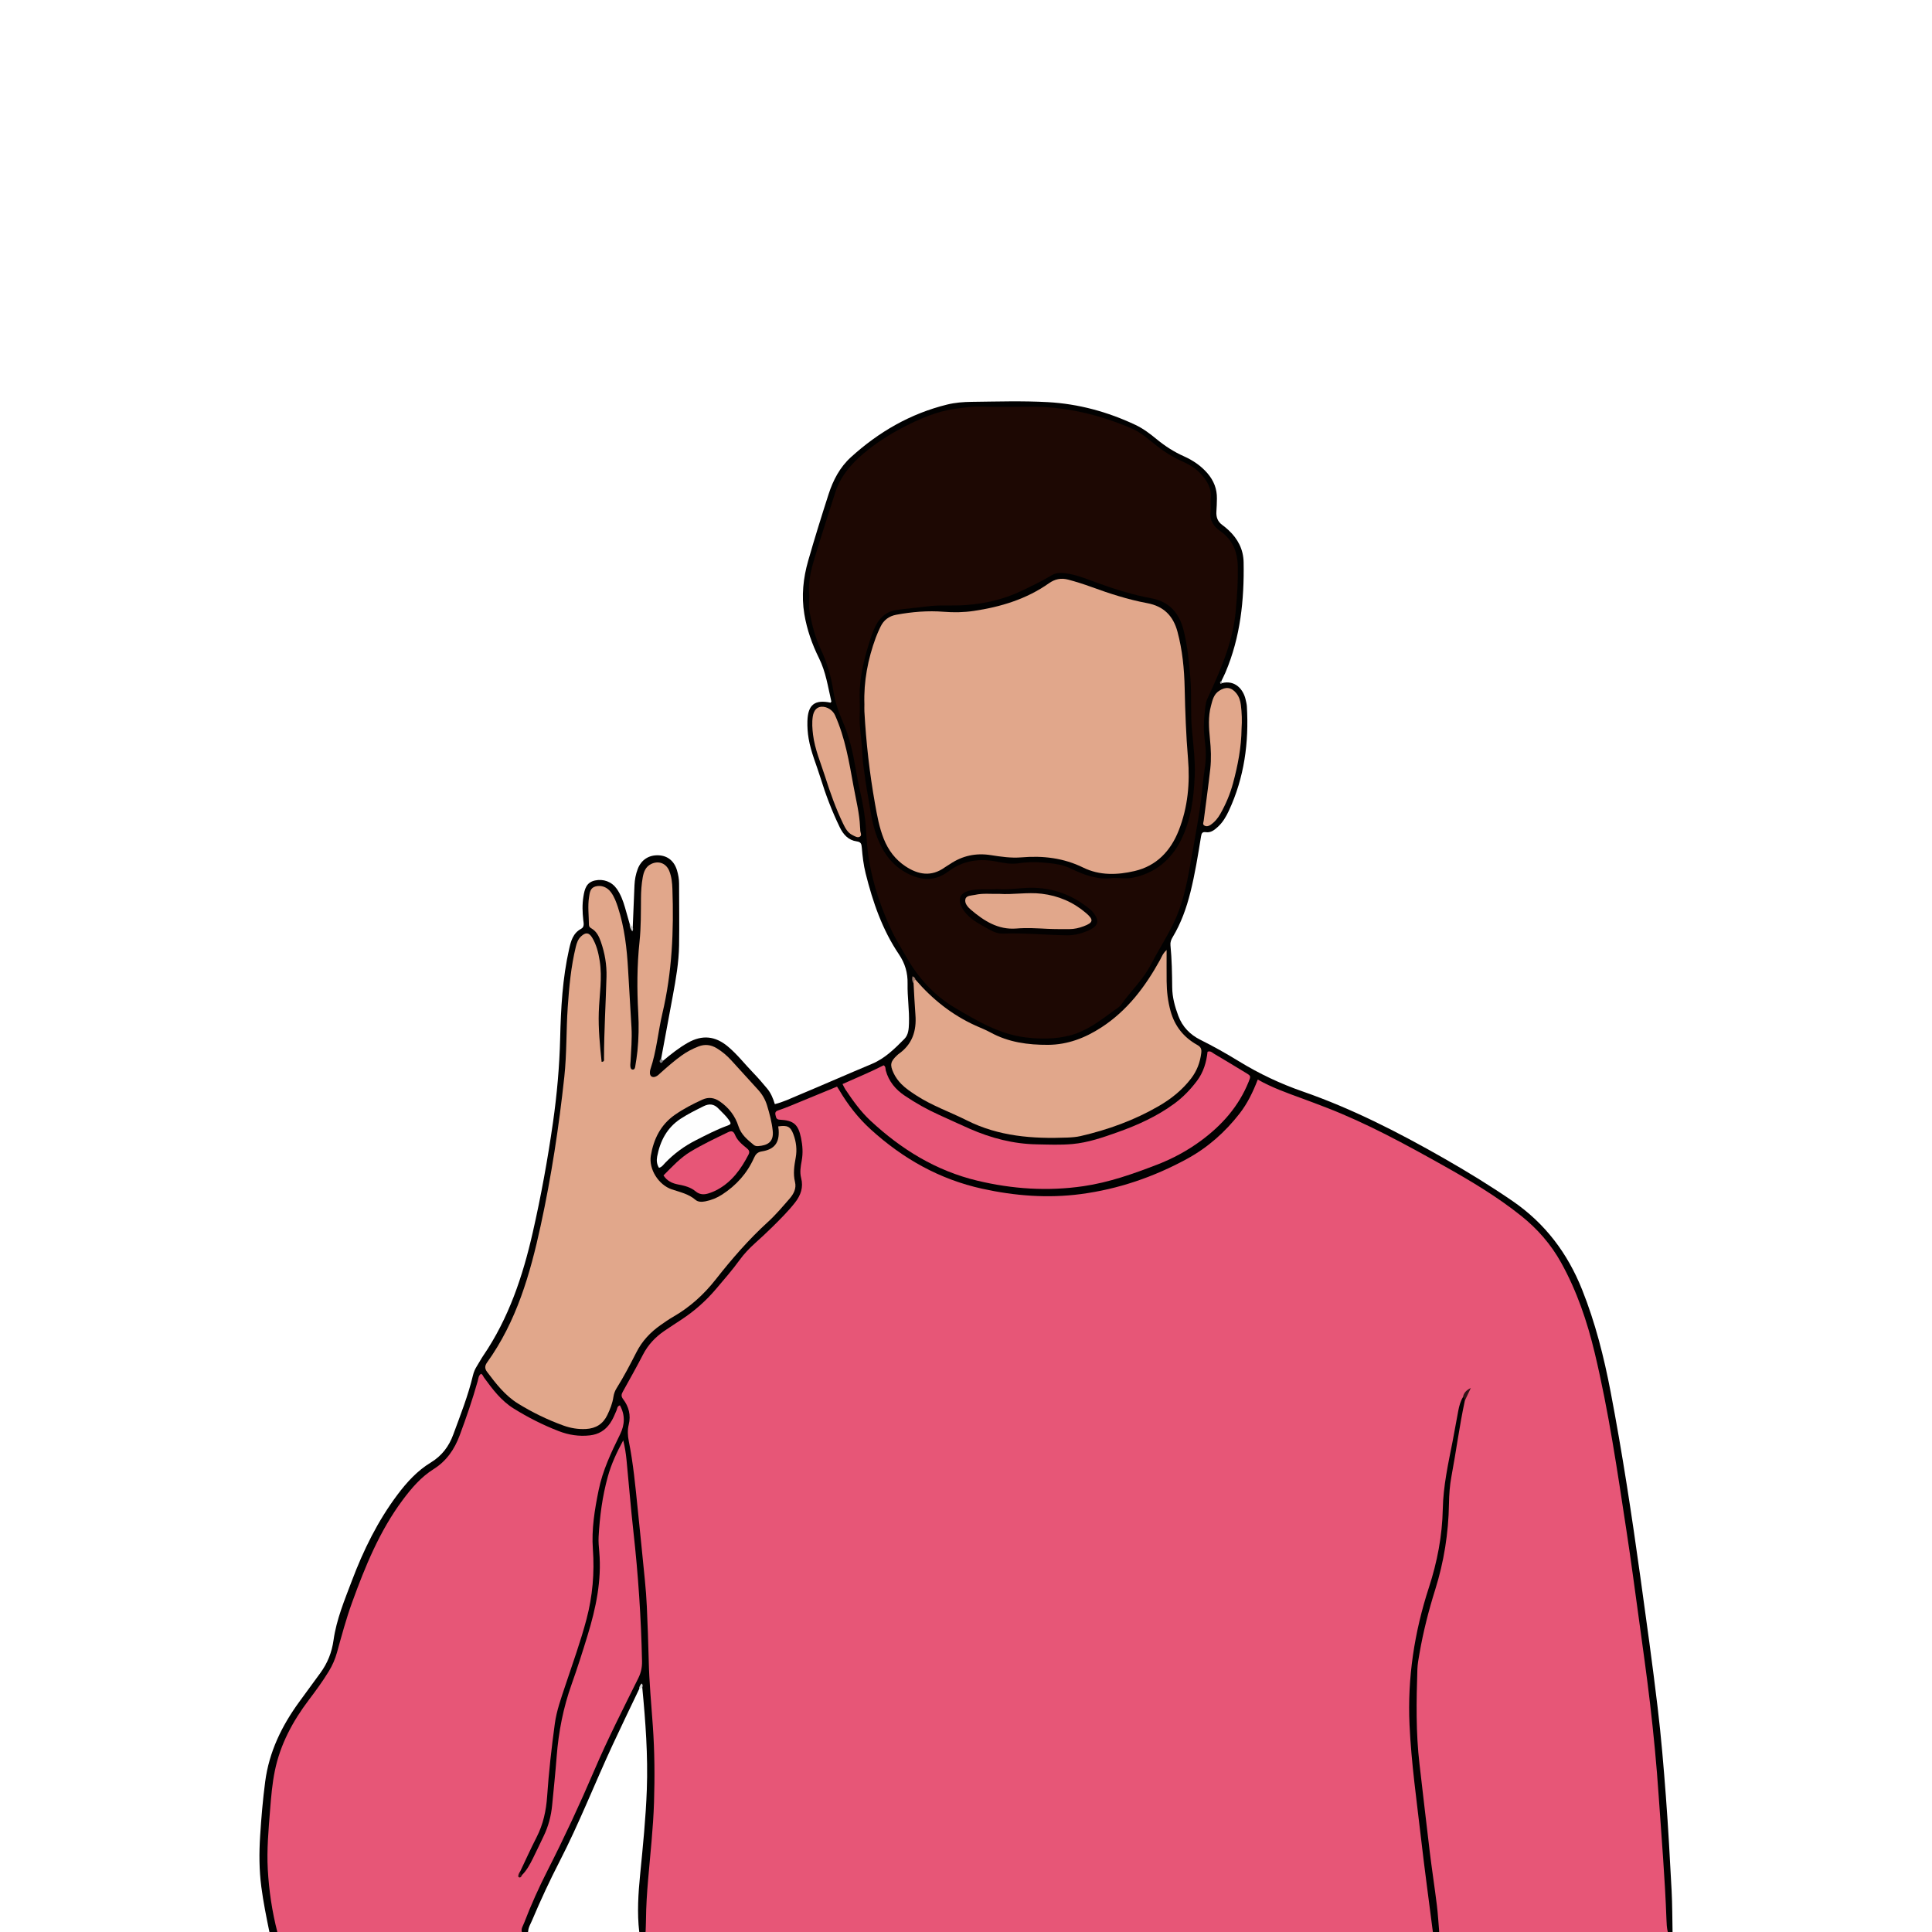 <?xml version="1.0" encoding="utf-8"?>
<!-- Generator: Adobe Illustrator 27.5.0, SVG Export Plug-In . SVG Version: 6.00 Build 0)  -->
<svg version="1.1" id="Design" xmlns="http://www.w3.org/2000/svg" xmlns:xlink="http://www.w3.org/1999/xlink" x="0px" y="0px"
	 viewBox="0 0 2000 2000" style="enable-background:new 0 0 2000 2000;" xml:space="preserve">
<rect style="fill:#FFFFFF;" width="2000" height="2000"/>
<g>
	<path style="fill:#E75677;" d="M1726.489,2000c-78.87,0-157.74,0-236.611,0c-5.355-9.789-3.877-20.799-5.247-31.234
		c-4.376-33.332-8.592-66.69-13.002-100.015c-6.041-45.654-8.578-91.424-7.002-137.397c0.592-17.259,5.006-34.041,8.925-50.824
		c5.224-22.375,13.291-43.987,17.868-66.526c3.762-18.525,5.661-37.241,5.965-56.17c0.352-21.945,4.959-43.371,8.931-64.848
		c2.526-13.658,3.619-27.591,7.754-40.925c1.143-3.263,2.603-6.431,3.644-9.75c-1.171,2.126-1.582,4.542-2.705,6.705
		c-6.062,17.971-6.817,37.004-11.252,55.281c-6.55,26.994-7.15,54.655-9.541,82.121c-1.718,19.735-6.948,38.705-12.613,57.6
		c-7.543,25.161-15.464,50.403-17.693,76.625c-2.029,23.871-3.447,47.795-1.847,71.975c4.372,66.094,15.115,131.413,22.318,197.152
		c0.381,3.479,1.578,7.063-1.077,10.231c-271.664,0-543.328,0-814.992,0c-4.366-9.17-2.176-18.796-1.626-28.197
		c1.421-24.284,3.496-48.549,6.245-72.698c1.988-17.472,1.055-34.955,2.476-52.427c1.635-20.111-0.818-40.421-1.977-60.599
		c-1.174-20.451-3.669-40.84-4.038-61.346c-0.748-41.571-3.128-83.011-7.706-124.362c-4.122-37.231-6.769-74.626-13.386-111.56
		c-0.819-4.57-0.664-9.337,0.371-13.9c1.94-8.55,0.341-16.43-4.558-23.474c-3.308-4.758-2.92-9.046-0.244-13.734
		c7.733-13.551,14.85-27.44,22.341-41.124c5.141-9.392,12.883-16.565,21.891-21.799c26.244-15.247,48.357-35.128,65.965-59.577
		c16.177-22.462,37.711-39.535,56.442-59.401c3.949-4.188,7.895-8.338,11.305-12.997c4.755-6.497,7.072-13.562,5.445-21.609
		c-1.442-7.13-0.753-14.215,0.615-21.209c1.684-8.619,0.343-16.916-2.021-25.127c-2.329-8.088-7.182-13.425-16.191-13.856
		c-4.448-0.213-8.121-1.515-8.709-6.788c-0.573-5.141,3.24-6.51,6.854-7.811c17.018-6.126,33.321-13.992,50.178-20.499
		c8.796-3.395,9.681-2.872,14.723,4.703c31.355,47.102,75.105,77.146,128.804,93.539c34.785,10.619,70.456,12.598,106.474,11.133
		c8.478-0.345,16.938-1.66,25.188-3.54c37.015-8.431,73.101-19.661,105.132-40.71c25.814-16.963,47.116-38.32,58.916-67.676
		c2.199-5.471,5.179-8.14,11.237-5.118c30.444,15.186,63.607,23.714,94.26,38.402c55.598,26.643,110.097,55.188,160.79,90.588
		c32.749,22.869,55.154,53.314,69.687,90.228c13.504,34.301,22.623,69.755,29.369,105.874
		c10.405,55.707,19.632,111.622,27.339,167.762c8.261,60.175,17.547,120.229,23.7,180.671c3.819,37.52,6.54,75.141,8.85,112.804
		c1.824,29.732,4.052,59.438,5.243,89.209C1727.783,1995.991,1728.117,1998.159,1726.489,2000z"/>
	<path style="fill:#E75677;" d="M540.149,2000c-84.347,0-168.695,0-253.042,0c-3.13-1.548-3.611-4.577-4.241-7.539
		c-7.162-33.666-9.931-67.548-6.596-101.962c1.343-13.858,2.078-27.79,3.533-41.663c3.321-31.662,15.753-59.574,34.263-85.071
		c3.378-4.653,6.869-9.224,10.335-13.812c12.499-16.546,21.177-34.572,26.754-54.866c12.797-46.561,29.357-91.788,56.216-132.519
		c11.998-18.194,25.366-34.968,44.305-46.623c9.679-5.957,15.5-15.246,19.794-25.56c7.904-18.986,13.852-38.65,20.158-58.189
		c0.588-1.822,0.928-3.73,1.683-5.494c2.73-6.381,5.646-6.872,9.849-1.388c4.164,5.434,8.188,10.97,12.919,15.937
		c20.511,21.538,46.717,32.957,74.479,41.321c7.339,2.211,15.254,1.413,22.861,0.349c7.555-1.057,12.888-5.692,16.876-11.958
		c2.061-3.239,3.492-6.819,5.242-10.227c1.425-2.774,2.159-7.049,6.425-6.136c3.653,0.782,4.403,4.679,4.914,7.895
		c1.176,7.394,0.886,14.596-2.323,21.682c-8.448,18.658-17.965,36.797-22.17,57.261c-4.26,20.733-7.64,41.368-6.149,62.596
		c2.48,35.302-4.421,69.191-15.587,102.427c-3.401,10.122-6.197,20.488-10.226,30.352c-13.674,33.475-18.565,68.803-19.777,104.343
		c-1.191,34.936-13.154,65.591-29.895,95.169c-0.511,1.13-1.213,2.169-1.803,3.27c0.845-0.217,1.17-0.984,1.677-1.617
		c11.492-18.755,21.816-38.013,27.066-59.526c3.589-14.709,3.166-29.893,4.493-44.851c3.01-33.927,8.316-67.17,20.239-99.374
		c11.21-30.281,20.831-61.151,25.026-93.415c1.458-11.21,1.352-22.445,0.713-33.605c-2.119-37.013,4.208-72.419,19.078-106.306
		c1.784-4.065,2.775-10.779,7.9-10.311c6.054,0.552,3.821,7.448,4.467,11.619c3.937,25.417,5.198,51.12,7.804,76.682
		c2.939,28.827,5.539,57.686,7.857,86.571c0.571,7.115,0.316,14.225,0.38,21.337c0.084,9.3-0.087,18.576,1.321,27.848
		c1.079,7.109,0.519,14.321-2.897,20.853c-29.076,55.587-52.554,113.779-79.45,170.372c-13.974,29.403-29.542,58.049-41.038,88.594
		C542.798,1996.554,541.692,1998.403,540.149,2000z"/>
	<path style="fill:#010101;" d="M538.445,1937.443c5.639-11.831,11.006-23.802,16.988-35.458
		c6.89-13.426,9.967-27.698,10.977-42.579c1.704-25.117,4.553-50.12,7.939-75.055c1.848-13.613,6.581-26.51,10.876-39.489
		c7.557-22.839,15.816-45.456,21.944-68.747c6.251-23.759,8.365-47.873,6.579-72.408c-1.503-20.638,1.835-40.851,5.948-61.027
		c4.209-20.645,13.118-39.345,22.295-58.016c4.884-9.937,5.239-19.889-0.235-29.82c-2.925,0.803-2.73,3.341-3.517,5.198
		c-1.923,4.537-3.789,9.097-6.582,13.195c-5.075,7.446-12.012,11.664-21.055,12.673c-11.145,1.244-21.843-0.411-32.205-4.419
		c-16.376-6.333-31.997-14.26-46.867-23.545c-12.787-7.984-21.712-19.881-30.432-31.866c-0.948-1.303-1.333-3.028-3.066-3.977
		c-2.773,1.837-2.805,5.092-3.566,7.79c-5.348,18.96-11.731,37.561-18.614,56.013c-5.418,14.526-13.631,26.543-27.068,34.985
		c-12.896,8.103-22.648,19.477-31.762,31.683c-24.079,32.247-38.95,68.894-52.526,106.27c-6.172,16.993-10.83,34.426-15.651,51.808
		c-1.929,6.952-4.752,13.358-8.465,19.462c-6.268,10.304-13.387,20.005-20.655,29.615c-16.688,22.067-29.578,45.984-35.193,73.369
		c-2.754,13.432-3.881,27.077-4.951,40.707c-1.606,20.461-3.518,40.942-2.365,61.491c1.227,21.863,4.426,43.468,9.895,64.704
		c-2.739,0-5.477,0-8.216,0c-3.185-15.514-6.317-31.027-8.375-46.755c-2.284-17.462-2.335-34.965-1.241-52.452
		c1.178-18.834,2.788-37.646,5.239-56.376c4.048-30.931,17.207-57.934,35.38-82.812c7.261-9.94,14.537-19.868,21.78-29.82
		c7.365-10.119,11.827-21.171,13.583-33.792c2.994-21.516,11.428-41.573,19.053-61.749c11.932-31.571,26.691-61.636,47.072-88.843
		c9.818-13.106,20.626-24.927,34.596-33.405c11.353-6.891,18.701-16.612,23.172-28.781c7.439-20.249,15.425-40.317,20.435-61.383
		c0.818-3.439,2.207-6.726,4.17-9.757c2.229-3.44,4.079-7.131,6.387-10.514c26.493-38.836,41.052-82.427,51.368-127.785
		c8.552-37.604,15.463-75.508,20.906-113.661c4.134-28.981,6.746-58.114,7.459-87.445c0.751-30.9,2.401-61.791,9.251-92.117
		c1.889-8.364,3.976-16.511,12.488-21.075c3.608-1.935,2.542-5.825,2.198-8.948c-0.901-8.203-1.186-16.347,0.155-24.538
		c1.242-7.583,2.935-14.582,12.01-16.531c8.6-1.847,17.176,1.199,22.381,8.497c4.179,5.861,6.627,12.536,8.611,19.391
		c1.67,5.769,3.293,11.551,4.936,17.328c0.638,2.333,2.339,4.4,2.1,6.784c0.93-0.73-0.284-2.587,1.004-3.563
		c0.596-14.496,1.171-28.992,1.8-43.487c0.25-5.774,1.307-11.432,3.363-16.827c3.647-9.566,11.597-14.656,21.733-14.165
		c9.226,0.447,16.042,5.926,18.905,15.532c1.328,4.455,2.167,9.043,2.171,13.744c0.015,21.353,0.342,42.71-0.004,64.057
		c-0.285,17.546-3.293,34.834-6.49,52.061c-4.041,21.769-8.075,43.538-12.113,65.308c-0.412,1.827,0.121,2.645,2.076,1.942
		c8.192-6.836,16.465-13.476,25.858-18.747c14.72-8.26,28.088-6.825,40.953,3.837c9.974,8.266,17.812,18.541,26.773,27.754
		c4.956,5.095,9.572,10.536,14.133,15.995c3.869,4.631,6.151,10.198,7.924,16.077c8.843-2.156,16.478-5.927,24.255-9.174
		c25.471-10.639,50.725-21.8,76.193-32.445c13.56-5.668,23.586-15.73,33.611-25.807c4.295-4.317,4.601-10.365,4.804-16.15
		c0.482-13.709-1.72-27.344-1.441-41.02c0.23-11.281-2.588-21.058-8.985-30.521c-17.214-25.467-27.034-54.138-34.433-83.73
		c-2.197-8.787-3.228-17.759-3.985-26.746c-0.308-3.653-0.754-5.787-5.269-6.395c-8.588-1.158-13.868-7.076-17.519-14.583
		c-8.025-16.503-14.541-33.632-19.936-51.123c-4.181-13.555-9.941-26.633-12.317-40.763c-1.007-5.99-1.416-11.96-1.246-17.974
		c0.482-17.02,7.508-22.579,23.957-19.151c0.29-0.423,0.901-0.922,0.823-1.26c-3.513-15.118-5.71-30.565-12.753-44.738
		c-7.2-14.49-12.551-29.667-15.222-45.731c-3.119-18.752-1.166-37.19,3.995-55.217c6.616-23.114,13.771-46.082,21.157-68.964
		c4.668-14.462,11.67-27.839,23.106-38.229c28.817-26.182,61.646-45.169,99.698-54.495c8.269-2.027,16.73-2.678,25.237-2.772
		c26.281-0.29,52.574-1.156,78.836,0.295c31.778,1.756,61.96,10.018,90.704,23.542c8.213,3.864,15.412,9.404,22.395,15.141
		c8.506,6.988,17.64,12.842,27.729,17.341c9.311,4.152,17.685,9.76,24.45,17.607c6.542,7.587,9.978,16.239,9.802,26.264
		c-0.077,4.377-0.19,8.761-0.515,13.124c-0.439,5.904,1.224,10.729,6.23,14.258c2.229,1.571,4.298,3.397,6.304,5.254
		c9.677,8.962,15.391,19.953,15.628,33.226c0.698,39.144-3.315,77.559-18.79,114.055c-1.276,3.01-2.797,5.915-4.205,8.87
		c-0.058,0.766-0.893,1.669,0.387,2.2c14.188-3.593,22.398,6.952,24.638,16.815c0.545,2.397,1.189,4.816,1.334,7.252
		c2.218,37.43-2.659,73.658-18.609,107.958c-2.897,6.23-6.341,12.145-11.496,16.832c-3.482,3.166-7.213,6.21-12.317,5.456
		c-3.783-0.559-4.507,1.194-5.029,4.414c-3.149,19.42-6.24,38.855-11.041,57.966c-4.083,16.253-9.676,31.89-18.346,46.314
		c-1.574,2.619-2.574,5.171-2.253,8.462c1.409,14.446,1.675,28.958,1.796,43.464c0.086,10.278,2.754,19.921,6.317,29.48
		c4.267,11.448,12.268,19.551,22.778,24.787c13.727,6.839,27.052,14.356,40.088,22.345c20.845,12.775,42.733,23.128,65.824,31.147
		c51.074,17.737,98.96,42.243,145.811,68.967c24.48,13.964,48.461,28.636,71.703,44.619c33.595,23.103,56.767,53.93,71.793,91.547
		c13.654,34.182,22.607,69.606,29.5,105.626c12.233,63.924,21.99,128.252,30.939,192.702c6.205,44.687,12.422,89.38,17.766,134.174
		c3.66,30.682,6.227,61.511,8.554,92.33c2.452,32.464,4.203,64.985,5.924,97.499c0.752,14.203,0.667,28.45,0.962,42.677
		c-1.643,0-3.286,0-4.929,0c-1.038-4.283-1.235-8.654-1.389-13.033c-1.501-42.676-5.152-85.215-8.037-127.804
		c-2.164-31.949-5.21-63.816-8.935-95.605c-3.47-29.608-7.66-59.134-11.697-88.673c-4.111-30.078-8.125-60.174-12.706-90.182
		c-9.409-61.639-18.343-123.381-32.859-184.1c-7.784-32.561-18.464-64.115-34.805-93.55c-10.52-18.95-24.462-34.908-41.331-48.388
		c-25.112-20.066-52.615-36.436-80.581-52.099c-39.41-22.071-79.031-43.71-121.274-60.052c-8.418-3.257-16.864-6.449-25.34-9.551
		c-15.38-5.628-30.827-11.081-45.506-19.414c-5.007,13.016-10.722,24.774-18.842,35.216c-14.977,19.263-32.891,35.146-54.35,46.858
		c-34.449,18.801-71.156,31.361-109.988,36.484c-34.15,4.505-68.165,1.898-101.943-5.512
		c-44.282-9.714-82.091-31.096-115.343-61.271c-13.072-11.863-23.824-25.631-32.764-40.833c-0.677-1.151-1.43-2.257-2.311-3.641
		c-16.43,6.774-32.566,13.455-48.729,20.069c-4.047,1.656-8.147,3.204-12.292,4.595c-2.607,0.875-3.321,2.298-2.638,4.934
		c0.631,2.438,0.739,4.47,4.336,4.65c14.497,0.728,19.151,4.869,22.055,18.883c1.622,7.826,2.168,15.633,0.693,23.63
		c-1.081,5.863-2.162,11.841-0.575,17.893c2.498,9.528-0.414,17.832-6.263,25.303c-7.105,9.074-15.287,17.174-23.451,25.266
		c-5.831,5.779-11.884,11.342-17.989,16.835c-5.927,5.333-11.39,11.063-16.067,17.518c-7.56,10.433-16.039,20.111-24.357,29.926
		c-10.342,12.203-22.179,22.688-35.519,31.495c-5.939,3.921-11.924,7.774-17.803,11.781c-9.422,6.422-17.007,14.416-22.301,24.708
		c-6.63,12.892-13.779,25.518-20.8,38.206c-1.557,2.814-2.081,4.791,0.295,7.912c5.868,7.707,8.155,16.602,5.773,26.312
		c-1.401,5.71-1.086,11.415,0.056,17.103c4.583,22.833,6.765,45.982,9.122,69.107c2.552,25.038,5.127,50.074,7.563,75.124
		c0.874,8.986,1.599,17.998,1.993,27.016c0.812,18.595,1.542,37.198,1.962,55.805c0.513,22.729,2.678,45.335,4.266,67.991
		c1.838,26.219,2.022,52.493,1.213,78.793c-0.826,26.844-3.885,53.487-6.132,80.204c-1.147,13.644-2.067,27.286-2.181,40.981
		c-0.037,4.37-0.263,8.739-0.402,13.109c-2.191,0-4.382,0-6.573,0c-6.316-12.121-4.097-25.019-3.403-37.766
		c1.665-30.569,5.689-60.931,7.787-91.485c2.712-39.494,0.36-78.657-3.237-117.878c-0.075-0.819,0.029-1.639,0.097-2.428
		c0.388-1.492,0.404-3.104,0.77-4.405c-0.819,0.91-0.329,2.574-1.13,3.768c-31.44,64.156-56.883,131.065-89.735,194.576
		c-7.153,13.829-13.461,28.139-19.428,42.562c-1.873,4.528-3.374,9.285-6.741,13.057c-2.191,0-4.382,0-6.573,0
		c-0.901-3.535,1.254-6.364,2.388-9.332c7.138-18.675,15.373-36.888,24.434-54.691c17.259-33.914,33.293-68.379,48.243-103.37
		c13.875-32.475,29.964-63.914,45.622-95.547c2.757-5.57,3.91-11.115,3.781-17.329c-0.934-44.91-3.957-89.662-8.93-134.309
		c-2.756-24.741-4.716-49.571-7.145-74.35c-0.653-6.66-1.709-13.281-3.377-20.008c-6.604,12.14-12.331,24.373-15.974,37.541
		c-5.648,20.416-8.371,41.267-9.519,62.344c-0.281,5.162,0.231,10.393,0.68,15.566c2.582,29.748-3.51,58.295-12.104,86.441
		c-5.191,17-10.584,33.957-16.55,50.697c-8.609,24.154-13.475,48.976-15.437,74.486c-1.301,16.908-3.08,33.78-4.696,50.664
		c-1.078,11.269-3.967,22.046-8.937,32.251c-3.713,7.625-7.245,15.341-11.046,22.922c-3.058,6.098-6.257,12.146-11.187,17.034
		C537.276,1941.171,537.466,1939.523,538.445,1937.443z"/>
	<path style="fill:#FFFFFF;" d="M664.892,1747.015c3.369,35.147,5.972,70.317,4.694,105.682c-1.058,29.278-4.03,58.391-6.895,87.518
		c-1.958,19.908-3.26,39.815-0.95,59.785c-38.34,0-76.679,0-115.019,0c0.021-4.537,2.49-8.282,4.161-12.233
		c8.723-20.624,18.15-40.939,28.396-60.844c20.137-39.121,36.154-80.102,54.61-119.978c9.048-19.549,18.467-38.926,27.718-58.38
		C662.596,1747.823,663.076,1746.003,664.892,1747.015z"/>
	<path style="fill:#020101;" d="M1483.305,2000c-4.111-32.28-8.532-64.525-12.254-96.85c-4.505-39.119-10.087-78.128-11.91-117.534
		c-2.253-48.696,4.995-95.993,20.048-142.212c8.608-26.43,13.813-53.431,14.378-81.295c0.479-23.643,5.53-46.652,10.107-69.722
		c2.127-10.721,3.86-21.52,5.977-32.243c0.951-4.816,2.201-9.604,4.807-13.882c3.286-0.171,2.439,1.844,1.942,3.673
		c-5.597,25.934-8.953,52.264-13.849,78.323c-1.771,9.426-2.425,19.012-2.584,28.584c-0.503,30.298-5.174,59.845-14.263,88.806
		c-6.797,21.657-12.406,43.675-16.276,66.082c-0.93,5.386-1.976,10.82-2.153,16.259c-1.069,32.844-1.648,65.687,2.217,98.429
		c3.56,30.157,6.909,60.34,10.582,90.483c2.25,18.462,5.08,36.854,7.365,55.313c1.142,9.221,1.645,18.522,2.437,27.787
		C1487.687,2000,1485.496,2000,1483.305,2000z"/>
	<path style="fill:#C1C1C0;" d="M655.012,959.898c0.505,1.314,0.504,2.602-0.378,4.274c-1.861-2.332-3.006-4.62-2.726-7.495
		C652.943,957.75,653.978,958.824,655.012,959.898z"/>
	<path style="fill:#858385;" d="M686.453,1098.062c-0.364,1.501-1.826,2.782-2.754,2.066c-1.398-1.079-0.969-2.887,0.677-4.008
		C685.069,1096.767,685.761,1097.415,686.453,1098.062z"/>
	<path style="fill:#9F9F9F;" d="M1264.781,707.166c-0.378,0.958-1.089,1.232-1.554,0.268c-0.512-1.061-0.137-2.076,1.167-2.468
		C1264.523,705.699,1264.652,706.432,1264.781,707.166z"/>
	<path style="fill:#331217;" d="M1516.401,1449.935c-0.365-1.374-0.35-2.948-1.942-3.673c0.75-3.89,2.75-6.782,8.156-9.471
		C1520.045,1442.227,1518.223,1446.081,1516.401,1449.935z"/>
	<path style="fill:#1E0A0B;" d="M538.445,1937.443c0.202,1.434,0.431,2.853,1.951,3.566c-0.534,1.264-1.234,2.817-2.712,2.512
		c-1.856-0.383-1.077-2.158-0.78-3.313C537.159,1939.219,537.912,1938.359,538.445,1937.443z"/>
	<path style="fill:#1D0803;" d="M837.804,616.809c-1.56-13.963,1.787-26.956,5.645-39.742c6.776-22.458,14.032-44.771,21.169-67.119
		c5.346-16.74,16.308-29.542,29.438-40.584c12.348-10.384,25.92-19.168,40.168-26.609c17.424-9.101,35.529-17.067,55.226-19.674
		c8.302-1.099,16.677-2.351,25.22-2.136c16.963,0.427,33.945,0.259,50.916,0.094c37.135-0.361,72.37,8.112,106.289,22.673
		c9.643,4.14,17.285,11.387,25.443,17.713c7.819,6.062,15.932,11.385,24.981,15.427c7.722,3.45,15.196,7.509,20.956,13.936
		c6.34,7.074,11.193,14.741,10.106,24.972c-0.489,4.602,0.408,9.364-0.195,13.938c-1.208,9.175,3.396,15.387,10.101,20.126
		c12.721,8.991,17.773,21.186,18.083,36.444c0.312,15.332-0.666,30.594-2.069,45.764c-1.321,14.282-4.491,28.305-9.097,42.125
		c-5.637,16.916-12.816,33.076-20.294,49.154c-2.044,4.394-2.128,9.117-2.687,13.537c-1.23,9.728-1.332,19.727-0.012,29.473
		c1.331,9.828,1.496,19.419-0.067,29.234c-1.707,10.723-2.411,21.601-3.766,32.385c-0.982,7.814-2.187,15.606-3.511,23.37
		c-2.556,14.988-5.289,29.945-7.907,44.923c-3.573,20.442-8.014,40.703-17.059,59.493c-5.672,11.783-12.602,22.962-18.952,34.419
		c-2.647,4.776-5.051,9.701-7.922,14.338c-7.915,12.782-18.794,23.309-27.41,35.586c-1.798,2.563-4.947,4.22-7.58,6.148
		c-14.292,10.465-28.218,21.379-46.026,25.842c-14.85,3.721-29.683,3.696-44.637,1.95c-27.636-3.226-51.066-17.257-74.164-30.96
		c-21.309-12.641-37.797-30.91-50.149-52.715c-5.383-9.503-11.251-18.733-15.833-28.67c-10.31-22.362-18.14-45.521-22.369-69.84
		c-1.868-10.739-2.649-21.548-3.304-32.428c-0.832-13.82-3.189-27.501-6.328-41.034c-3.685-15.883-5.462-32.157-9.743-47.933
		c-2.22-8.18-4.873-16.153-8.265-23.943c-4.443-10.201-7.951-20.863-9.633-31.816c-2.297-14.959-6.573-29.169-13.025-42.762
		c-5.901-12.433-9.114-25.673-11.58-39.062C836.989,627.557,837.804,621.937,837.804,616.809z"/>
	<path style="fill:#E1A78B;" d="M805.619,1166.053c9.542-1.468,12.702,0.171,15.699,8.134c2.949,7.836,3.892,15.989,2.396,24.228
		c-1.521,8.382-2.841,16.612-0.731,25.165c1.646,6.672-1.425,12.471-5.658,17.313c-7.203,8.239-14.278,16.709-22.347,24.048
		c-19.931,18.128-37.431,38.37-54.025,59.482c-12.309,15.66-26.801,28.823-44.158,38.77c-4.502,2.58-8.771,5.59-13.023,8.579
		c-10.457,7.35-18.984,16.373-24.862,27.906c-6.458,12.672-13.038,25.293-20.591,37.37c-1.757,2.809-2.845,5.828-3.336,9.167
		c-0.963,6.547-3.421,12.665-6.261,18.593c-4.421,9.227-11.796,13.924-22.086,14.48c-8.089,0.438-15.833-0.839-23.361-3.564
		c-16.516-5.979-32.29-13.62-47.177-22.868c-13.232-8.22-22.669-20.456-31.907-32.738c-2.42-3.218-2.506-6.157,0.001-9.647
		c30.555-42.545,44.633-91.561,55.546-141.825c11.037-50.839,18.864-102.191,24.443-153.884c2.586-23.963,1.906-48.132,3.547-72.168
		c1.436-21.032,3.357-41.995,8.378-62.542c0.98-4.009,2.295-7.864,5.494-10.797c4.627-4.243,8.057-4.089,11.351,1.292
		c4.487,7.33,6.499,15.587,7.845,24.007c2.843,17.791-0.338,35.488-0.924,53.218c-0.571,17.279,1.167,34.354,2.925,51.435
		c3.163-0.045,2.469-2.179,2.472-3.568c0.057-28.201,1.806-56.349,2.592-84.526c0.347-12.421-1.772-24.535-5.867-36.269
		c-1.915-5.489-4.393-10.649-9.731-13.765c-1.425-0.832-2.594-1.732-2.606-3.762c-0.054-9.571-1.363-19.169,0.146-28.699
		c0.707-4.466,1.018-9.521,6.843-11.029c5.852-1.514,11.92,0.717,15.846,6.084c3.437,4.699,5.428,10.096,7.211,15.573
		c6.832,20.985,9.259,42.682,10.498,64.581c1.128,19.935,2.394,39.862,3.525,59.797c0.669,11.783-0.366,23.53-0.977,35.283
		c-0.085,1.636-0.356,3.291-0.198,4.903c0.155,1.576,0.508,3.462,2.664,3.422c1.684-0.031,2.14-1.724,2.344-2.946
		c0.901-5.39,1.773-10.797,2.319-16.232c1.314-13.093,1.583-26.206,0.846-39.366c-1.379-24.626-1.303-49.231,1.314-73.809
		c1.596-14.989,1.39-30.078,1.515-45.133c0.059-7.14,0.528-14.244,1.765-21.248c1.012-5.729,2.872-11.202,8.729-14.07
		c7.702-3.772,15.584-0.838,18.822,7.264c2.361,5.91,2.99,12.198,3.216,18.511c1.556,43.356-0.34,86.374-10.37,128.866
		c-4.514,19.122-5.999,38.926-12.365,57.685c-0.431,1.269-0.616,2.698-0.565,4.04c0.126,3.344,2.419,4.882,5.592,3.839
		c2.426-0.797,4.069-2.735,5.898-4.357c6.966-6.178,13.946-12.336,21.534-17.757c5.371-3.837,11.167-6.86,17.328-9.248
		c6.643-2.574,12.834-1.775,18.845,1.861c5.673,3.431,10.649,7.67,15.097,12.559c9.211,10.125,18.399,20.271,27.642,30.368
		c4.321,4.72,7.445,10.034,9.329,16.201c2.639,8.642,4.938,17.361,5.887,26.339c1.263,11.944-5.803,15.162-15.08,15.857
		c-1.684,0.126-3.257-0.148-4.613-1.277c-6.503-5.416-12.973-10.487-15.786-19.329c-3.378-10.617-10.03-19.333-19.453-25.738
		c-5.705-3.878-11.584-4.641-17.846-1.791c-9.974,4.539-19.701,9.57-28.689,15.868c-14.589,10.224-21.811,25.016-24.689,42.02
		c-2.366,13.98,7.924,30.393,21.656,35.011c8.532,2.869,17.366,4.684,24.514,10.835c2.756,2.372,6.618,2.289,10.255,1.576
		c6.256-1.226,12.04-3.566,17.384-7.04c14.591-9.486,25.808-21.93,32.939-37.868c1.666-3.723,3.595-6.089,8.143-6.797
		c13.077-2.036,18.292-9.017,17.405-22.115C806,1168.727,805.815,1167.647,805.619,1166.053z"/>
	<path style="fill:#E1A78B;" d="M947.721,1014.13c17.327,20.195,37.693,36.423,62.011,47.492c5.225,2.378,10.633,4.421,15.649,7.177
		c18.582,10.207,38.801,12.912,59.483,12.813c20.255-0.097,38.429-7.085,55.329-18.076c26.93-17.513,45.435-42.2,60.67-69.811
		c1.652-2.994,2.682-6.426,6.806-10.319c0,11.94-0.073,22.204,0.021,32.466c0.095,10.417,1.264,20.646,4.068,30.784
		c4.341,15.694,13.656,27.27,27.646,35.059c3.817,2.126,4.617,4.353,4.122,8.378c-1.197,9.749-4.49,18.478-10.487,26.313
		c-9.142,11.943-20.612,21.133-33.494,28.595c-25.274,14.638-52.444,24.479-80.826,31.036c-4.497,1.039-9.209,1.388-13.841,1.568
		c-35.869,1.403-71.007-1.189-103.902-17.733c-17.561-8.832-36.31-15.258-52.868-26.153c-5.265-3.465-10.515-6.897-14.961-11.431
		c-3.291-3.356-6.059-7.078-8.053-11.313c-4.092-8.689-3.369-12.119,3.643-18.592c0.402-0.371,0.769-0.795,1.214-1.103
		c14.311-9.914,19.018-23.928,17.698-40.702c-0.858-10.905-1.309-21.841-1.942-32.764
		C945.266,1015.977,944.504,1013.964,947.721,1014.13z"/>
	<path style="fill:#E75677;" d="M872.176,1122.21c14.637-6.542,28.958-12.456,42.598-19.42c2.344,1.445,1.706,3.614,2.168,5.321
		c3.095,11.442,10.248,19.859,19.849,26.284c11.156,7.466,22.817,14.081,35.081,19.599c10.729,4.827,21.361,9.874,32.143,14.579
		c22.024,9.611,44.936,15.606,69.089,16.053c12.312,0.228,24.628,0.786,36.94-0.319c16.265-1.46,31.509-6.777,46.724-12.177
		c20.97-7.442,41.097-16.543,59.149-29.849c8.92-6.575,16.404-14.413,23.064-23.199c6.841-9.025,9.895-19.379,11.07-30.321
		c3.172-1.22,4.923,0.995,6.866,2.143c10.84,6.403,21.601,12.941,32.379,19.45c5.759,3.478,5.709,3.477,3.297,9.484
		c-10.22,25.448-27.705,45.091-49.473,61.106c-13.939,10.255-29.142,18.472-45.3,24.701c-24.78,9.552-49.81,18.421-76.243,22.283
		c-37.005,5.407-73.485,3.017-109.938-5.719c-42.859-10.271-78.616-32.456-110.389-61.95c-10.26-9.524-18.421-20.951-26.172-32.597
		C874.051,1126.117,873.318,1124.375,872.176,1122.21z"/>
	<path style="fill:#E1A78B;" d="M1285.266,754.29c-0.211,19.267-3.852,37.992-8.833,56.501
		c-2.995,11.129-7.447,21.662-13.117,31.687c-2.59,4.579-5.875,8.562-10.276,11.505c-1.891,1.265-4.077,1.876-6.189,0.673
		c-2.251-1.281-0.999-3.338-0.768-5.139c2.292-17.866,4.766-35.712,6.792-53.608c1.17-10.331,0.687-20.711-0.344-31.083
		c-1.136-11.424-1.956-22.948,1.077-34.207c1.534-5.695,2.717-11.723,8.345-15.447c6.907-4.57,12.809-3.906,17.945,2.537
		c2.805,3.519,4.103,7.649,4.653,12.063C1285.567,737.928,1285.837,746.107,1285.266,754.29z"/>
	<path style="fill:#E1A78B;" d="M890.323,856.22c0.095,1.331,0.246,2.155,0.195,2.966c-0.147,2.348,2.092,5.321-0.293,6.888
		c-2.444,1.606-5.246-0.381-7.678-1.553c-5.02-2.418-7.454-7.076-9.717-11.773c-7.603-15.784-13.415-32.284-18.719-48.928
		c-4.548-14.273-10.583-28.139-12.447-43.211c-0.776-6.276-1.227-12.56-0.288-18.794c0.982-6.516,4.24-9.888,8.931-10.182
		c5.923-0.37,11.798,3.617,14.096,8.729c10.538,23.443,14.609,48.529,19.159,73.522C886.154,828.12,889.774,842.183,890.323,856.22z
		"/>
	<path style="fill:#E75677;" d="M686.835,1216.801c8.847-8.859,17.273-18.194,28.143-24.709
		c12.414-7.44,25.488-13.633,38.507-19.935c3.874-1.875,5.797-1.246,7.44,2.723c2.365,5.714,7.026,9.65,11.734,13.421
		c2.296,1.839,3.915,3.629,2.241,6.871c-7.635,14.786-17.043,28.001-32.02,36.245c-3.082,1.696-6.412,3.066-9.779,4.087
		c-4.602,1.396-8.966,1.176-13.042-2.24c-5.155-4.319-11.6-5.868-18.082-7.097C695.893,1225.014,690.572,1222.582,686.835,1216.801z
		"/>
	<path style="fill:#FEFEFE;" d="M682.185,1208.919c-2.333-3.681-2.638-7.725-1.883-11.712c3.063-16.167,10.241-29.909,24.395-39.146
		c7.542-4.922,15.631-8.9,23.694-12.911c5.894-2.932,10.87-2.362,15.483,2.579c3.536,3.787,7.535,7.153,10.517,11.438
		c2.797,4.018,2.677,4.634-1.792,6.258c-11.058,4.018-21.426,9.485-31.894,14.771c-12.064,6.092-22.805,13.897-32.164,23.655
		C686.71,1205.759,685.17,1208.184,682.185,1208.919z"/>
	<path style="fill:#9D7A6C;" d="M947.721,1014.13c-1.616,0.711-1.452,2.395-2.015,3.682c-1.699-2.188-1.627-4.549-1.047-7.157
		C946.581,1011.382,947.42,1012.536,947.721,1014.13z"/>
	<path style="fill:#D8D9D9;" d="M664.892,1747.015c-1.095,0.516-2.19,1.033-3.285,1.549c-0.058-2.327,1.033-4.138,2.557-5.828
		C665.719,1744.002,665.229,1745.521,664.892,1747.015z"/>
	<path style="fill:#010101;" d="M1152.267,908.838c-14.953,2.305-29.535-2.737-43.721-9.697c-9.244-4.536-19.439-5.436-29.383-6.272
		c-8.322-0.7-16.784-0.46-25.292,0.846c-6.786,1.042-14.164-0.172-21.033-1.581c-18.514-3.795-35.634-1.633-51.025,9.952
		c-13.542,10.193-27.453,9.707-42.103,2.255c-15.83-8.053-25.249-21.168-31.53-37.188c-5.52-14.081-7.086-29.028-9.768-43.718
		c-1.9-10.407-3.291-20.911-4.719-31.398c-0.88-6.462-1.03-13.043-1.488-19.51c-0.769-10.846-2.802-21.632-2.2-32.622
		c0.366-6.684-0.106-13.432-0.105-20.151c0.003-17.705,3.895-34.596,8.98-51.295c2.219-7.287,4.38-14.644,8.021-21.458
		c4.697-8.79,11.604-14.278,21.621-15.642c10.231-1.393,20.551-2.201,30.747-3.569c13.669-1.834,27.304-0.436,40.886-1.456
		c19.688-1.478,38.797-5.892,56.708-14.375c10.856-5.142,21.697-10.351,32.051-16.556c5.892-3.531,12.82-2.385,19.221-1.095
		c9.645,1.945,18.732,5.791,27.966,9.142c18.203,6.606,36.714,12.339,55.76,15.895c18.789,3.508,28.902,15.446,33.346,32.93
		c4.092,16.1,5.649,32.567,7.027,49.157c1.476,17.767,0.067,35.539,1.603,53.181c1.418,16.286,3.616,32.512,2.926,48.877
		c-0.958,22.709-3.926,45.286-14.059,65.834c-10.27,20.826-27.08,34.795-50.376,39.335
		C1166.266,909.842,1159.778,908.838,1152.267,908.838z"/>
	<path style="fill:#030101;" d="M1032.647,920.381c10.809,1.003,22.165-1.175,33.571-1.347c23.765-0.358,44.78,7.567,62.963,22.911
		c0.417,0.352,0.818,0.731,1.178,1.14c7.958,9.029,7.81,15.049-3.576,20.117c-7.004,3.118-14.313,5.108-22.129,5.013
		c-22.083-0.267-44.105-2.594-66.227-1.747c-7.397,0.283-13.604-3.821-19.765-7.234c-8.824-4.888-17.463-10.105-22.701-19.371
		c-3.963-7.01-3.918-15.047,7.501-17.836C1012.978,919.705,1022.487,921.147,1032.647,920.381z"/>
	<path style="fill:#E1A78B;" d="M894.818,729.108c-0.792-23.835,3.613-46.806,11.81-69.103c1.412-3.839,3.149-7.57,4.907-11.269
		c3.291-6.924,8.854-10.988,16.347-12.368c16.216-2.985,32.601-4.37,49.022-3.066c10.462,0.83,20.897,0.653,31.094-0.862
		c27.836-4.137,54.479-12.164,77.815-28.612c6.348-4.474,12.595-5.759,20.037-3.78c7.943,2.112,15.752,4.577,23.457,7.388
		c19.035,6.943,38.298,13.23,58.226,16.935c17.078,3.175,26.937,13.055,31.369,29.492c5.17,19.176,7.032,38.762,7.466,58.467
		c0.536,24.361,1.42,48.675,3.448,72.97c2.117,25.36-0.146,50.321-9.544,74.252c-8.419,21.435-23.053,36.864-45.783,42.155
		c-17.728,4.127-36.116,4.798-53.084-3.549c-20.376-10.024-41.732-12.477-63.9-10.62c-10.767,0.902-21.35-0.669-31.855-2.315
		c-15.406-2.414-29.333,0.586-42.179,9.229c-1.815,1.221-3.758,2.259-5.534,3.531c-13.795,9.888-27.407,7.533-40.5-1.132
		c-10.531-6.97-17.912-16.718-22.586-28.523c-4.665-11.784-6.884-24.13-9.084-36.53c-5.597-31.55-9.194-63.315-10.933-95.299
		C894.702,734.041,894.818,731.571,894.818,729.108z"/>
	<path style="fill:#E1A78B;" d="M1034.423,925.331c14.345,0.987,29.06-1.901,43.864-0.146c17.397,2.063,32.738,8.661,45.96,19.975
		c8.266,7.073,7.552,9.986-2.589,13.764c-4.646,1.731-9.436,2.884-14.415,2.881c-7.665-0.005-15.342,0.095-22.993-0.283
		c-10.659-0.527-21.259-1.208-31.972-0.321c-18.909,1.567-33.648-7.887-47.233-19.446c-3.229-2.747-6.854-6.871-5.604-11.163
		c1.096-3.762,6.39-3.439,10.008-4.257C1017.549,924.503,1025.813,925.572,1034.423,925.331z"/>
</g>
</svg>
